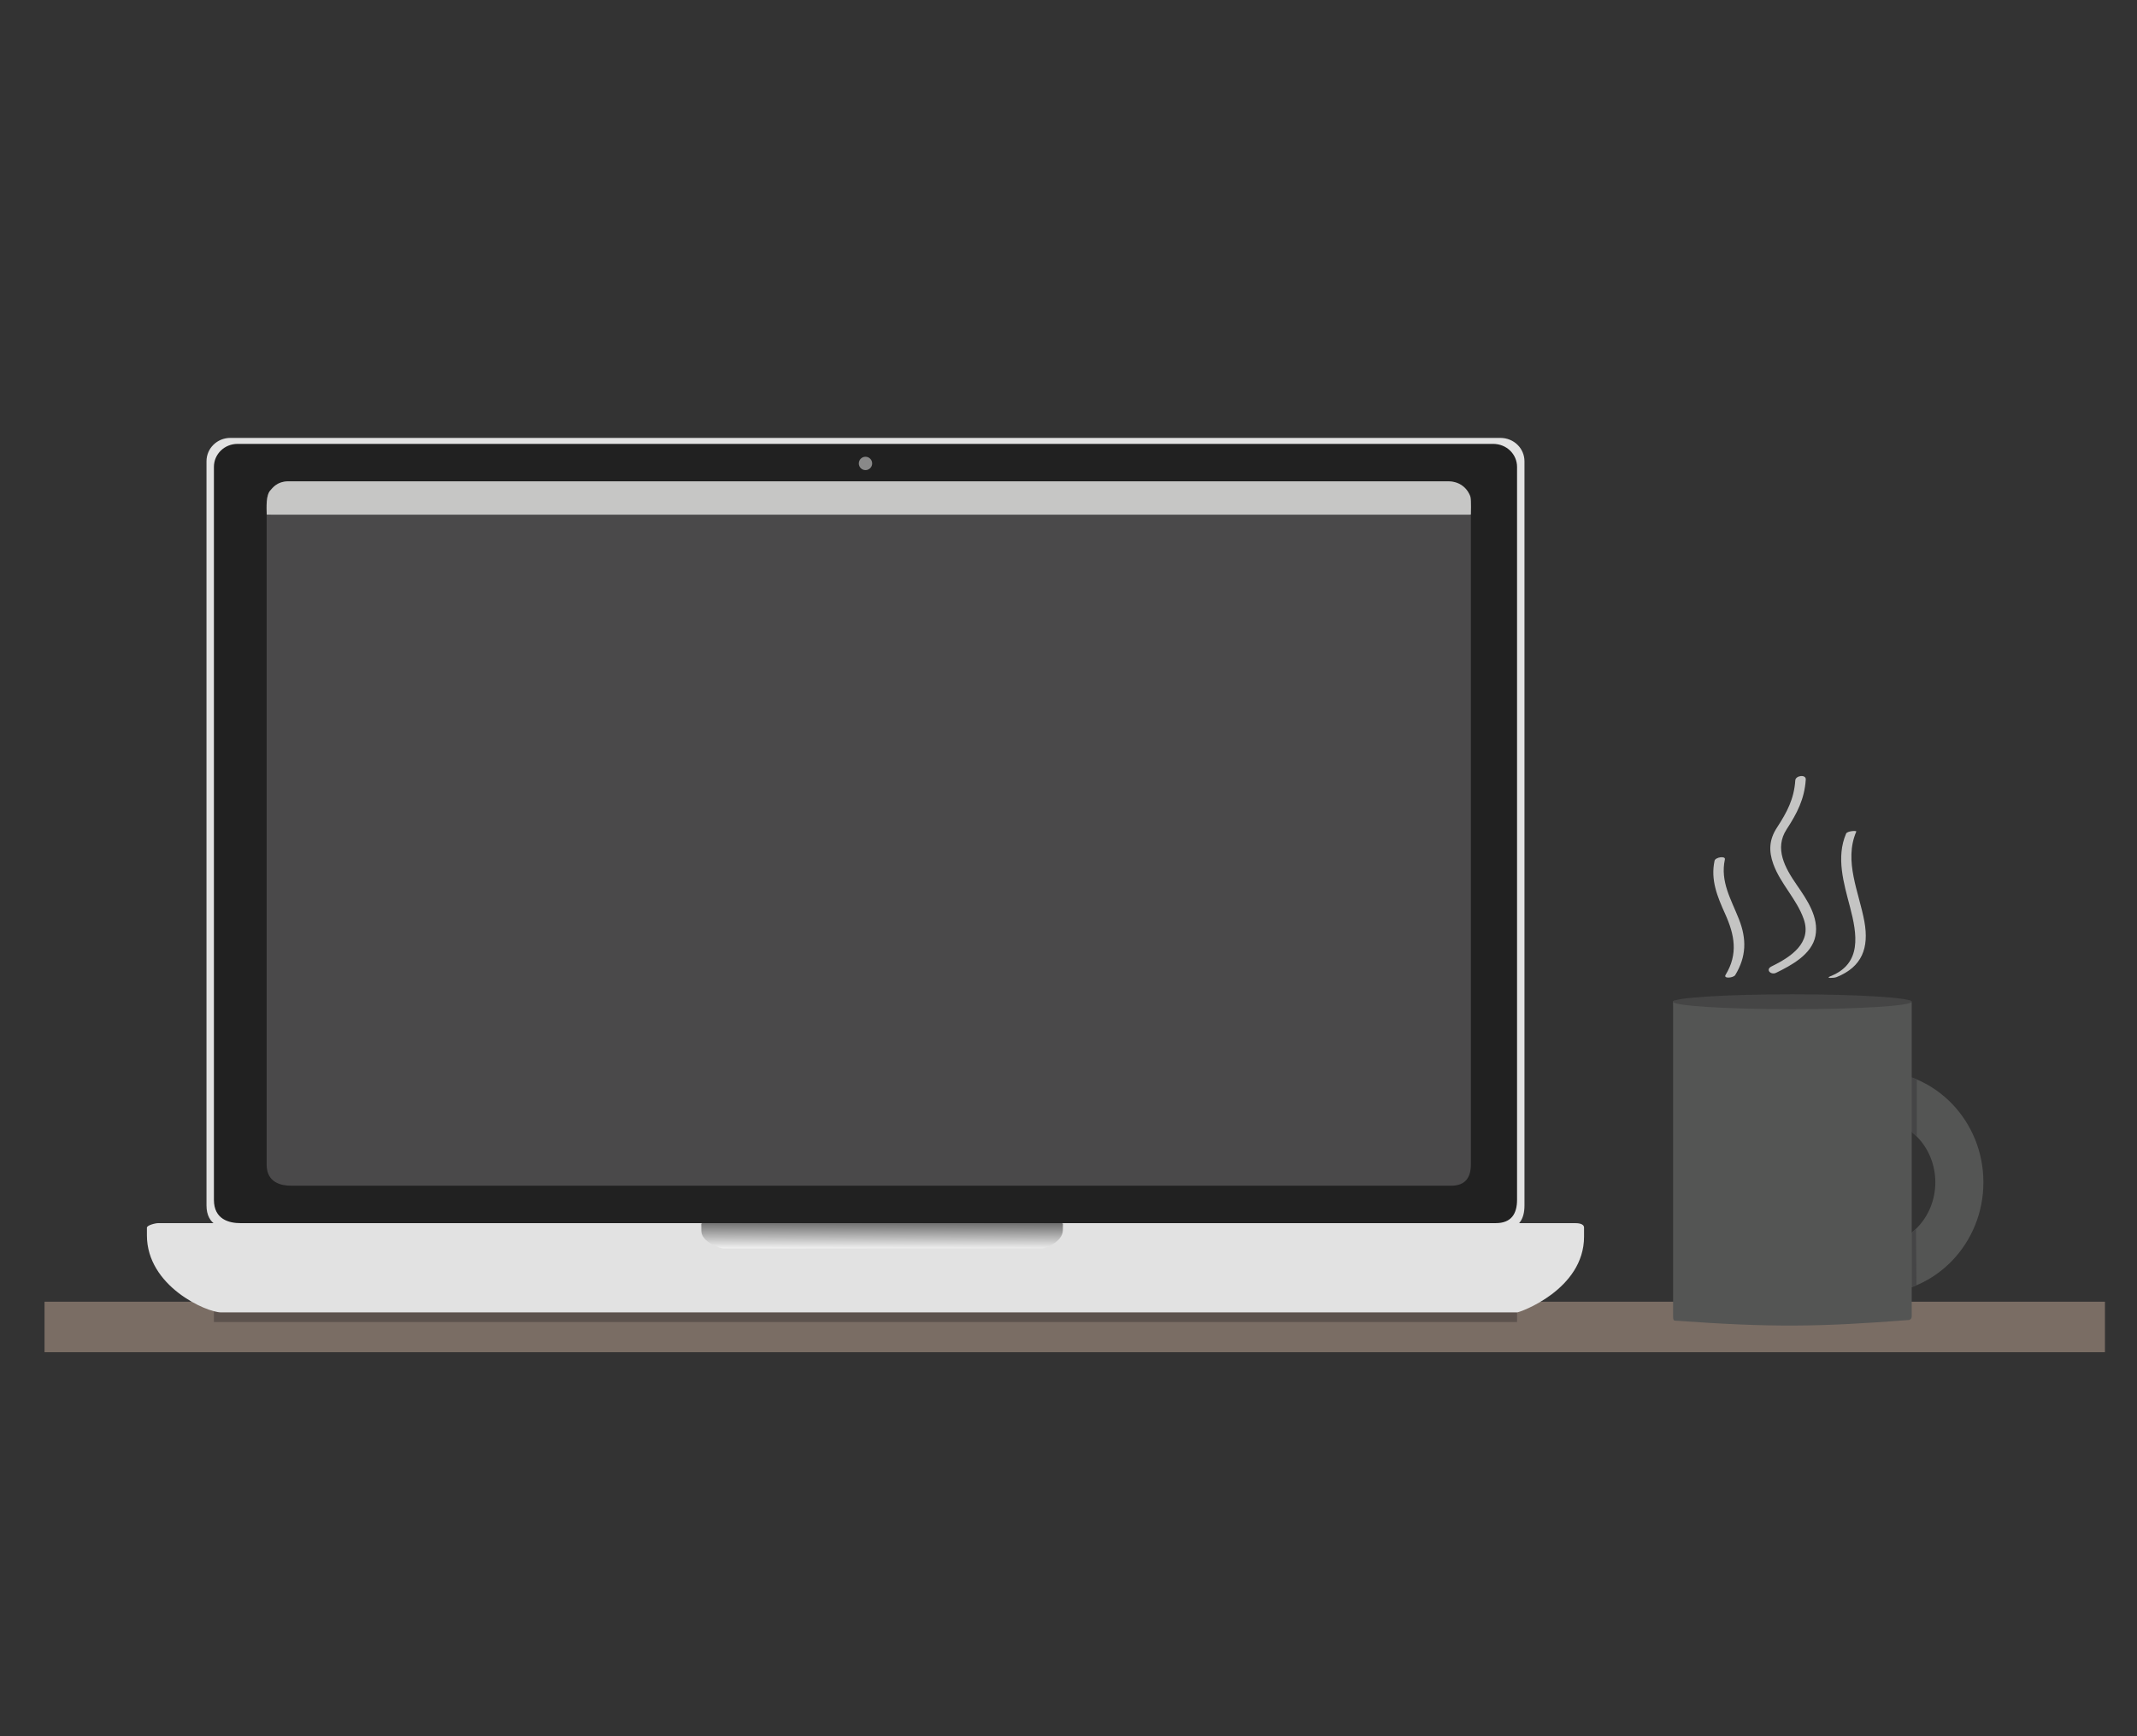 <?xml version="1.0" encoding="utf-8"?>
<!-- Generator: Adobe Illustrator 15.1.0, SVG Export Plug-In . SVG Version: 6.00 Build 0)  -->
<!DOCTYPE svg PUBLIC "-//W3C//DTD SVG 1.1//EN" "http://www.w3.org/Graphics/SVG/1.1/DTD/svg11.dtd">
<svg version="1.1" id="Layer_1" xmlns="http://www.w3.org/2000/svg" xmlns:xlink="http://www.w3.org/1999/xlink" x="0px" y="0px"
	 width="800px" height="650px" viewBox="0 0 800 650" enable-background="new 0 0 800 650" xml:space="preserve">
<rect x="0" y="0" width="800" height="650" fill="#333333" stroke="none"/>
<g>
	<rect x="16.666" y="487.332" fill="#7A6D64" width="771.333" height="18.901"/>
	<rect x="80.081" y="489.815" fill="#5C524D" width="487.837" height="5.118"/>
	<path fill="#E2E2E2" d="M570.696,451.28c0,5.335-2.192,8.878-8.075,8.878H87.346c-4.104,0-10.044-1.295-10.044-8.878V172.708
		c0-4.915,4.025-8.769,8.95-8.769h475.366c5.198,0,9.078,3.995,9.078,8.769V451.28z"/>
	<path fill="#212121" d="M567.918,449.173c0,5.254-2.168,8.743-7.984,8.743H90.012c-4.058,0-9.931-1.275-9.931-8.743V174.818
		c0-4.84,3.979-8.636,8.849-8.636h470.012c5.14,0,8.977,3.935,8.977,8.636V449.173z"/>
	<path fill="#E2E2E2" d="M592.999,462.982c0,19.808-24.026,28.351-25.081,28.351H82.749c-5.447,0-27.75-9.782-27.75-28.847v-2.856
		c0-0.946,3.194-1.714,4.25-1.714h530.084c1.055,0,3.666,0,3.666,1.714V462.982z"/>
	<path fill="#4A494A" d="M550.628,436c0,4.75-2.004,7.903-7.379,7.903h-434.25c-3.75,0-9.177-1.153-9.177-7.903V188
		c0-4.375,3.677-7.807,8.177-7.807h434.333c4.75,0,8.296,3.557,8.296,7.807V436z"/>
	<circle fill="#898989" cx="323.999" cy="173.5" r="2.5"/>
	<linearGradient id="SVGID_1_" gradientUnits="userSpaceOnUse" x1="330.192" y1="468.539" x2="330.255" y2="449.465">
		<stop  offset="0" style="stop-color:#FFFFFF"/>
		<stop  offset="1" style="stop-color:#000000"/>
	</linearGradient>
	<path fill="url(#SVGID_1_)" d="M397.892,460.487c0,4.46-6.621,6.88-7.726,6.88H270.749c-1.104,0-8.191-2.344-8.191-6.503
		l-0.015-1.853c0-1.002-0.194-1.096,0.911-1.096h133.542c1.104,0,0.911,0.038,0.911,1.04L397.892,460.487z"/>
	<path fill="#C6C6C5" d="M550.628,192.542c0,0,0,0.135-0.503,0.135l-448.532-0.004c-1.969,0.004-1.747,0.048-1.754-0.271
		c-0.052-2.248-0.339-7.277,1.5-8.952c0.485-0.442,2.161-3.256,6.661-3.256h434.333c6.46,0.182,8.103,5.631,8.147,5.828
		C550.794,187.398,550.628,192.542,550.628,192.542z"/>
	
		<ellipse fill="none" stroke="#545554" stroke-width="18" stroke-miterlimit="10" cx="702.25" cy="442.625" rx="31.25" ry="32.625"/>
	<path fill="#545554" d="M715.667,492.75c0,1.104-0.761,1.411-1.104,1.438c-33.729,2.596-51.151,2.854-87.479,0.229
		c-0.687-0.05-0.749-0.562-0.749-1.667V376.633c0-1.104-0.152-2.061,0.491-2.016c29.958,2.083,56.092,2.542,87.842,0.008
		c1.102-0.088,1,0.406,1,2.008V492.75z"/>
	<ellipse fill="#454545" cx="671" cy="375.031" rx="44.667" ry="2.781"/>
	<polygon fill="#454546" points="717.575,425.5 715.667,423.834 715.667,403.334 717.575,404.208 	"/>
	<polygon fill="#454546" points="715.707,461.41 717.251,460.042 717.451,481.128 715.707,481.822 	"/>
	<g>
		<g>
			<path fill="#C4C4C3" d="M664.91,364.188c5.69-2.785,13.343-6.858,14.706-13.761c1.388-7.025-3.207-13.656-6.992-19.136
				c-4.412-6.386-8.463-13.635-3.785-20.812c3.904-5.99,6.672-11.294,7.164-18.612c0.139-2.063-3.8-1.546-3.922,0.268
				c-0.475,7.07-3.147,11.999-6.903,17.761c-2.885,4.427-3.107,8.699-1.307,13.638c2.707,7.425,8.716,13.043,11.351,20.504
				c3.198,9.06-4.946,14.301-12.048,17.776C660.805,362.972,662.918,365.162,664.91,364.188L664.91,364.188z"/>
		</g>
	</g>
	<g>
		<g>
			<path fill="#C4C4C3" d="M649.589,365.04c4.2-6.899,4.318-13.494,1.403-20.901c-2.929-7.439-7.066-14.062-5.271-22.381
				c0.314-1.458-3.579-0.83-3.863,0.485c-1.551,7.184,1.037,13.414,3.949,19.873c3.56,7.896,4.933,15.046,0.184,22.845
				C645.048,366.511,648.934,366.116,649.589,365.04L649.589,365.04z"/>
		</g>
	</g>
	<g>
		<g>
			<path fill="#C4C4C3" d="M687.5,365.82c9.604-3.835,12.229-10.975,10.45-20.793c-1.993-10.994-7.8-22.62-3.043-33.686
				c0.218-0.505-3.396-0.217-3.799,0.722c-3.846,8.945-0.87,18.604,1.466,27.543c2.655,10.161,4.531,21.129-7.264,25.839
				C682.961,366.384,686.656,366.157,687.5,365.82L687.5,365.82z"/>
		</g>
	</g>
</g>
</svg>
